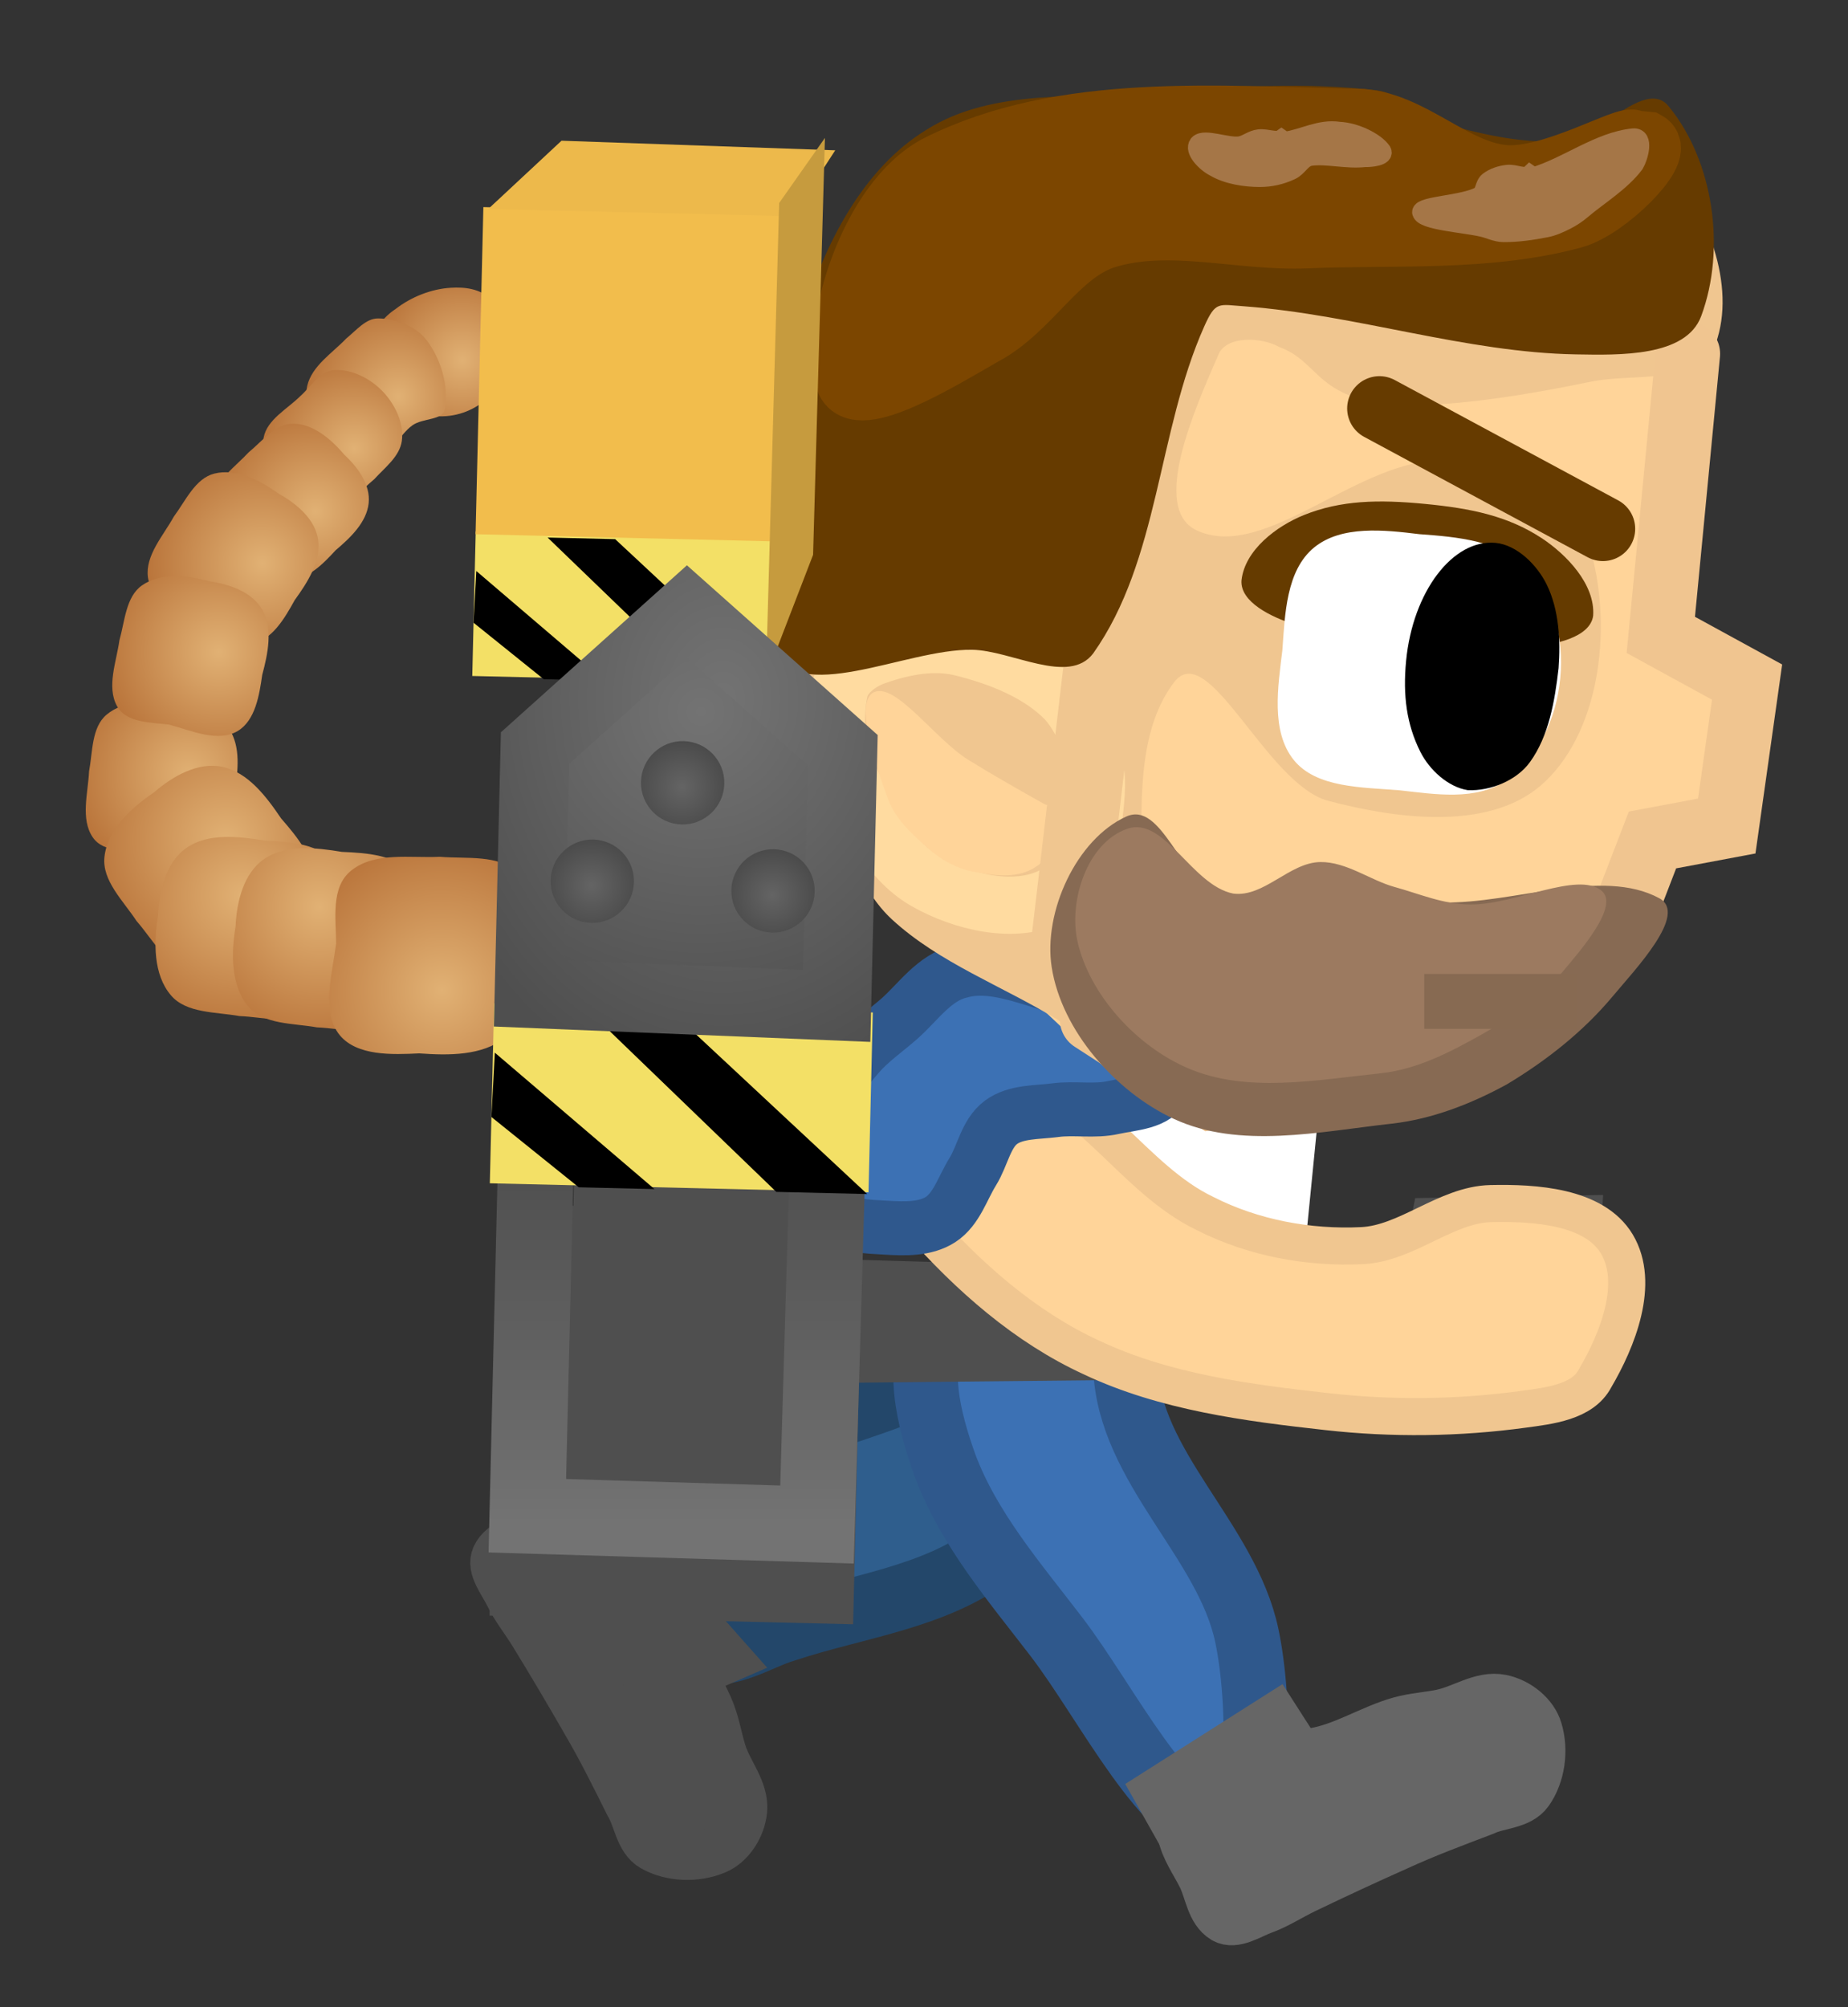 <svg xmlns="http://www.w3.org/2000/svg" xmlns:xlink="http://www.w3.org/1999/xlink" version="1.1" width="57.259" height="62.189" viewBox="-0.429 -0.026 57.259 62.189">
  <rect x="-0.429" y="-0.026" width="57.259" height="62.189" fill="#333333" stroke="none"/>
  <defs>
    <linearGradient id="grad_1" x2="1">
      <stop offset="0" stop-color="#4F4F4F" stop-opacity="1"/>
      <stop offset="1" stop-color="#4F4F4F" stop-opacity="1"/>
    </linearGradient>
    <linearGradient id="grad_2" x2="1">
      <stop offset="0" stop-color="#4F4F4F" stop-opacity="1"/>
      <stop offset="1" stop-color="#4F4F4F" stop-opacity="1"/>
    </linearGradient>
    <linearGradient id="grad_3" x2="1">
      <stop offset="0" stop-color="#F0C590" stop-opacity="1"/>
      <stop offset="1" stop-color="#F0C590" stop-opacity="1"/>
    </linearGradient>
    <radialGradient id="grad_4" cx="0.657" cy="0.562" r="0.855">
      <stop offset="0" stop-color="#E1B174" stop-opacity="1"/>
      <stop offset="1" stop-color="#AE632A" stop-opacity="1"/>
    </radialGradient>
    <radialGradient id="grad_5" cx="0.657" cy="0.562" r="0.855">
      <stop offset="0" stop-color="#E1B174" stop-opacity="1"/>
      <stop offset="1" stop-color="#AE632A" stop-opacity="1"/>
    </radialGradient>
    <radialGradient id="grad_6" cx="0.657" cy="0.562" r="0.855">
      <stop offset="0" stop-color="#E1B174" stop-opacity="1"/>
      <stop offset="1" stop-color="#AE632A" stop-opacity="1"/>
    </radialGradient>
    <radialGradient id="grad_7" cx="0.657" cy="0.562" r="0.855">
      <stop offset="0" stop-color="#E1B174" stop-opacity="1"/>
      <stop offset="1" stop-color="#AE632A" stop-opacity="1"/>
    </radialGradient>
    <radialGradient id="grad_8" cx="0.657" cy="0.562" r="0.855">
      <stop offset="0" stop-color="#E1B174" stop-opacity="1"/>
      <stop offset="1" stop-color="#AE632A" stop-opacity="1"/>
    </radialGradient>
    <radialGradient id="grad_9" cx="0.657" cy="0.562" r="0.855">
      <stop offset="0" stop-color="#E1B174" stop-opacity="1"/>
      <stop offset="1" stop-color="#AE632A" stop-opacity="1"/>
    </radialGradient>
    <radialGradient id="grad_10" cx="0.657" cy="0.562" r="0.855">
      <stop offset="0" stop-color="#E1B174" stop-opacity="1"/>
      <stop offset="1" stop-color="#AE632A" stop-opacity="1"/>
    </radialGradient>
    <radialGradient id="grad_11" cx="0.657" cy="0.562" r="0.855">
      <stop offset="0" stop-color="#E1B174" stop-opacity="1"/>
      <stop offset="1" stop-color="#AE632A" stop-opacity="1"/>
    </radialGradient>
    <radialGradient id="grad_12" cx="0.657" cy="0.562" r="0.855">
      <stop offset="0" stop-color="#E1B174" stop-opacity="1"/>
      <stop offset="1" stop-color="#AE632A" stop-opacity="1"/>
    </radialGradient>
    <radialGradient id="grad_13" cx="0.657" cy="0.562" r="0.855">
      <stop offset="0" stop-color="#E1B174" stop-opacity="1"/>
      <stop offset="1" stop-color="#AE632A" stop-opacity="1"/>
    </radialGradient>
    <radialGradient id="grad_14" cx="0.657" cy="0.562" r="0.855">
      <stop offset="0" stop-color="#E1B174" stop-opacity="1"/>
      <stop offset="1" stop-color="#AE632A" stop-opacity="1"/>
    </radialGradient>
    <linearGradient id="grad_15" x2="1">
      <stop offset="0" stop-color="#4F4F4F" stop-opacity="1"/>
      <stop offset="1" stop-color="#4F4F4F" stop-opacity="1"/>
    </linearGradient>
    <linearGradient id="grad_16" y2="1" x2="0">
      <stop offset="0" stop-color="#4F4F4F" stop-opacity="1"/>
      <stop offset="1" stop-color="#737373" stop-opacity="1"/>
    </linearGradient>
    <radialGradient id="grad_17" cx="0.537" cy="0.256" r="0.968">
      <stop offset="0" stop-color="#737373" stop-opacity="1"/>
      <stop offset="1" stop-color="#4F4F4F" stop-opacity="1"/>
    </radialGradient>
    <radialGradient id="grad_18" cx="0.619" cy="0.222" r="1.012">
      <stop offset="0" stop-color="#737373" stop-opacity="1"/>
      <stop offset="1" stop-color="#4F4F4F" stop-opacity="1"/>
    </radialGradient>
    <radialGradient id="grad_19" cx="0.493" cy="0.549" r="0.714">
      <stop offset="0" stop-color="#646464" stop-opacity="1"/>
      <stop offset="1" stop-color="#434343" stop-opacity="1"/>
    </radialGradient>
    <radialGradient id="grad_20" cx="0.493" cy="0.549" r="0.714">
      <stop offset="0" stop-color="#646464" stop-opacity="1"/>
      <stop offset="1" stop-color="#434343" stop-opacity="1"/>
    </radialGradient>
    <radialGradient id="grad_21" cx="0.493" cy="0.549" r="0.714">
      <stop offset="0" stop-color="#646464" stop-opacity="1"/>
      <stop offset="1" stop-color="#434343" stop-opacity="1"/>
    </radialGradient>
  <linearGradient id="grad_1-.9355133771896362,0.022388353943824768,-0.01218391302973032,0.5091134905815125,-185.1,-64" x2="48.443" x1="17.477" y1="37.024" y2="37.765" gradientUnits="userSpaceOnUse">
      <stop offset="0" stop-color="#4F4F4F" stop-opacity="1"/>
      <stop offset="1" stop-color="#4F4F4F" stop-opacity="1"/>
    </linearGradient><radialGradient id="grad_4-.157376766204834,-0.9211021661758423,0.9211021661758423,1.157376766204834,-356.6,10.65" cx="5.427" cy="23.96" r="4.618" gradientUnits="userSpaceOnUse">
      <stop offset="0" stop-color="#E1B174" stop-opacity="1"/>
      <stop offset="1" stop-color="#AE632A" stop-opacity="1"/>
    </radialGradient><radialGradient id="grad_5-.173354983329773,0.02808029018342495,-0.02808029018342495,1.173354983329773,-199.75,-181.3" cx="13.896" cy="11.135" r="3.544" gradientUnits="userSpaceOnUse">
      <stop offset="0" stop-color="#E1B174" stop-opacity="1"/>
      <stop offset="1" stop-color="#AE632A" stop-opacity="1"/>
    </radialGradient><radialGradient id="grad_6-.173354983329773,0.02808029018342495,-0.02808029018342495,1.173354983329773,-201.75,-180.05" cx="11.907" cy="12.264" r="3.683" gradientUnits="userSpaceOnUse">
      <stop offset="0" stop-color="#E1B174" stop-opacity="1"/>
      <stop offset="1" stop-color="#AE632A" stop-opacity="1"/>
    </radialGradient><radialGradient id="grad_7-.173354983329773,0.02808029018342495,-0.02808029018342495,1.173354983329773,-203.1,-178.45" cx="10.549" cy="13.866" r="3.678" gradientUnits="userSpaceOnUse">
      <stop offset="0" stop-color="#E1B174" stop-opacity="1"/>
      <stop offset="1" stop-color="#AE632A" stop-opacity="1"/>
    </radialGradient><radialGradient id="grad_8-.3180150985717773,0.03154224157333374,-0.03154224157333374,1.3180150985717773,-230.65,-200.2" cx="9.341" cy="15.821" r="4.116" gradientUnits="userSpaceOnUse">
      <stop offset="0" stop-color="#E1B174" stop-opacity="1"/>
      <stop offset="1" stop-color="#AE632A" stop-opacity="1"/>
    </radialGradient><radialGradient id="grad_9-.4447875022888184,-0.3170790374279022,0.3170790374279022,1.4447875022888184,-311.45,-154" cx="7.696" cy="17.426" r="4.618" gradientUnits="userSpaceOnUse">
      <stop offset="0" stop-color="#E1B174" stop-opacity="1"/>
      <stop offset="1" stop-color="#AE632A" stop-opacity="1"/>
    </radialGradient><radialGradient id="grad_10-.2366878986358643,-0.8115127682685852,0.8115127682685852,1.2366878986358643,-352.95,-26.15" cx="6.347" cy="20.179" r="4.618" gradientUnits="userSpaceOnUse">
      <stop offset="0" stop-color="#E1B174" stop-opacity="1"/>
      <stop offset="1" stop-color="#AE632A" stop-opacity="1"/>
    </radialGradient><radialGradient id="grad_11-.23802368342876434,-1.7687091827392578,1.7687091827392578,0.23802368342876434,-319.7,316.85" cx="6.57" cy="25.998" r="5.572" gradientUnits="userSpaceOnUse">
      <stop offset="0" stop-color="#E1B174" stop-opacity="1"/>
      <stop offset="1" stop-color="#AE632A" stop-opacity="1"/>
    </radialGradient><radialGradient id="grad_12-1.1195762157440186,-1.389797329902649,1.389797329902649,-1.1195762157440186,-6.4,464.6" cx="7.073" cy="27.719" r="5.572" gradientUnits="userSpaceOnUse">
      <stop offset="0" stop-color="#E1B174" stop-opacity="1"/>
      <stop offset="1" stop-color="#AE632A" stop-opacity="1"/>
    </radialGradient><radialGradient id="grad_13-1.1195762157440186,-1.389797329902649,1.389797329902649,-1.1195762157440186,-4,464.95" cx="9.473" cy="28.069" r="5.572" gradientUnits="userSpaceOnUse">
      <stop offset="0" stop-color="#E1B174" stop-opacity="1"/>
      <stop offset="1" stop-color="#AE632A" stop-opacity="1"/>
    </radialGradient><radialGradient id="grad_14-.3059983253479004,1.4201346635818481,-1.5034576654434204,1.3816542625427246,10.2,-453.65" cx="13.26" cy="30.659" r="6.202" gradientUnits="userSpaceOnUse">
      <stop offset="0" stop-color="#E1B174" stop-opacity="1"/>
      <stop offset="1" stop-color="#AE632A" stop-opacity="1"/>
    </radialGradient><radialGradient id="grad_17-.0706188678741455,0.025621647015213966,-0.025621647015213966,1.0706188678741455,-187.15,-158.95" cx="21.293" cy="22.029" r="10.541" gradientUnits="userSpaceOnUse">
      <stop offset="0" stop-color="#737373" stop-opacity="1"/>
      <stop offset="1" stop-color="#4F4F4F" stop-opacity="1"/>
    </radialGradient><radialGradient id="grad_19-.7271495461463928,0.017401868477463722,-0.017401868477463722,0.7271495461463928,-109.05,-99.2" cx="20.701" cy="24.354" r="1.843" gradientUnits="userSpaceOnUse">
      <stop offset="0" stop-color="#646464" stop-opacity="1"/>
      <stop offset="1" stop-color="#434343" stop-opacity="1"/>
    </radialGradient><radialGradient id="grad_20-.7271495461463928,0.017401868477463722,-0.017401868477463722,0.7271495461463928,-111.85,-96.15" cx="17.901" cy="27.404" r="1.843" gradientUnits="userSpaceOnUse">
      <stop offset="0" stop-color="#646464" stop-opacity="1"/>
      <stop offset="1" stop-color="#434343" stop-opacity="1"/>
    </radialGradient><radialGradient id="grad_21-.7271495461463928,0.017401868477463722,-0.017401868477463722,0.7271495461463928,-106.25,-95.85" cx="23.501" cy="27.703" r="1.843" gradientUnits="userSpaceOnUse">
      <stop offset="0" stop-color="#646464" stop-opacity="1"/>
      <stop offset="1" stop-color="#434343" stop-opacity="1"/>
    </radialGradient></defs>
  <!-- Exported by Scratch - http://scratch.mit.edu/ -->
  <path id="ID0.10165197495371103" fill="#4F4F4F" stroke="#4F4F4F" stroke-width="1.48" stroke-linecap="round" d="M 15.321 49.378 C 15.521 49.8 15.822 50.166 16.089 50.6 C 16.642 51.503 17.184 52.417 17.711 53.336 C 18.198 54.165 18.625 55.032 19.055 55.894 C 19.319 56.325 19.356 56.967 19.797 57.217 C 20.357 57.533 21.129 57.565 21.744 57.31 C 22.195 57.13 22.547 56.603 22.601 56.071 C 22.663 55.434 22.15 54.888 21.957 54.26 C 21.828 53.845 21.759 53.411 21.602 53.008 C 21.258 52.127 20.591 51.329 20.353 50.394 C 20.228 49.904 20.785 49.401 20.646 48.93 C 20.278 48.026 19.7 47.107 18.933 46.549 C 18.527 46.254 17.91 46.479 17.429 46.623 C 16.957 46.764 16.574 47.116 16.157 47.378 C 15.739 47.64 15.13 47.749 14.922 48.196 C 14.758 48.55 15.13 48.994 15.321 49.378 Z "/>
  <path id="ID0.10165197495371103" fill="#666666" stroke="#666666" stroke-width="1.48" stroke-linecap="round" d="M 38.703 59.164 C 39.143 59.008 39.537 58.745 39.996 58.523 C 40.95 58.064 41.914 57.616 42.882 57.185 C 43.755 56.784 44.661 56.447 45.561 56.105 C 46.017 55.886 46.659 55.913 46.953 55.5 C 47.324 54.975 47.433 54.21 47.241 53.572 C 47.107 53.106 46.619 52.702 46.094 52.595 C 45.468 52.469 44.872 52.925 44.227 53.054 C 43.803 53.14 43.363 53.165 42.947 53.281 C 42.036 53.535 41.174 54.117 40.22 54.26 C 39.72 54.336 39.276 53.73 38.793 53.821 C 37.857 54.097 36.885 54.58 36.251 55.286 C 35.918 55.66 36.08 56.297 36.174 56.79 C 36.267 57.273 36.578 57.69 36.797 58.132 C 37.016 58.574 37.063 59.191 37.487 59.443 C 37.822 59.641 38.301 59.316 38.703 59.164 Z "/>
  <path id="ID0.8862749082036316" fill="#2F5E8D" stroke="#23476A" stroke-width="2" stroke-linecap="round" d="M 18.344 47.615 C 17.414 48.764 19.837 50.395 21.166 51.04 C 22.025 51.457 23.02 50.726 23.903 50.466 C 26.078 49.742 28.549 49.475 30.328 48.091 C 31.238 47.384 31.352 45.865 31.146 44.733 C 30.997 43.91 30.093 43.41 29.364 43.038 C 28.867 42.785 28.593 42.636 27.812 42.982 C 24.549 44.316 20.53 44.914 18.344 47.615 Z "/>
  <path id="ID0.8862749082036316" fill="#3C71B4" stroke="#2F588C" stroke-width="2" stroke-linecap="round" d="M 37.432 56.585 C 38.71 56.603 38.618 52.621 38.204 50.654 C 37.584 47.698 34.547 45.42 34.443 42.342 C 34.401 41.103 37.42 42.23 37.932 41.042 C 38.999 38.565 40.109 32.939 38.317 32.95 C 35.506 32.969 31.265 37.674 28.731 40.976 C 27.848 42.128 28.359 44.001 28.853 45.381 C 29.591 47.353 31.007 48.994 32.301 50.683 C 33.884 52.751 35.73 56.56 37.432 56.585 Z "/>
  <path id="ID0.4931722558103502" fill="url(#grad_1-.9355133771896362,0.022388353943824768,-0.01218391302973032,0.5091134905815125,-185.1,-64)" stroke="url(#grad_2)" stroke-width="1.507" d="M 17.448 38.245 L 19.99 39.58 L 43.562 40.271 L 44.041 37.838 L 48.443 37.765 L 48.205 41.834 L 17.635 42.147 L 17.448 38.245 Z "/>
  <path id="ID0.2493568635545671" fill="#FFFFFF" stroke="none" stroke-linecap="round" d="M 33.692 34.24 L 40.444 34.252 L 40.048 38.243 L 33.54 40.588 L 33.692 34.24 Z " stroke-width="1"/>
  <path id="ID0.3092493093572557" fill="#FFD499" stroke="#F0C690" stroke-width="1.149" stroke-linecap="round" d="M 27.205 35.592 C 26.8 35.865 27.528 37.212 28.073 37.83 C 29.585 39.546 31.35 41.098 33.396 42.036 C 35.66 43.106 38.232 43.438 40.694 43.711 C 42.709 43.938 44.764 43.913 46.782 43.637 C 47.576 43.529 48.606 43.416 48.99 42.684 C 49.694 41.486 50.392 39.734 49.668 38.518 C 48.967 37.347 47.127 37.234 45.76 37.265 C 44.378 37.297 43.168 38.501 41.772 38.568 C 40.124 38.649 38.394 38.329 36.916 37.576 C 34.693 36.52 33.317 33.844 30.903 33.256 L 27.52 35.419 Z "/>
  <path id="ID0.09319758368656039" fill="#3C71B4" stroke="#2F588D" stroke-width="1.673" stroke-linecap="round" d="M 29.315 30.073 C 28.515 30.263 28.006 31.039 27.439 31.535 C 27.011 31.912 26.528 32.241 26.156 32.676 C 25.762 33.137 25.345 33.623 25.157 34.2 C 24.985 34.73 25.082 35.318 25.117 35.873 C 25.153 36.438 24.992 37.132 25.37 37.553 C 25.753 37.981 26.459 37.976 27.033 38.012 C 27.598 38.046 28.238 38.067 28.713 37.759 C 29.212 37.435 29.396 36.782 29.711 36.276 C 30.02 35.779 30.115 35.099 30.584 34.749 C 31.044 34.406 31.698 34.446 32.267 34.371 C 32.863 34.292 33.483 34.42 34.069 34.288 C 34.622 34.164 35.433 34.145 35.633 33.614 C 35.848 33.048 35.424 32.315 34.962 31.924 C 34.073 31.171 32.929 30.736 31.819 30.384 C 30.945 30.109 30.091 29.848 29.315 30.073 Z "/>
  <g id="ID0.7357129715383053">
    <path id="ID0.191649260930717" fill="#FFD499" stroke="none" stroke-linecap="round" d="M 39.53 8.645 C 43.302 7.845 48.229 5.152 51.075 7.753 C 54.07 10.489 51.004 16 51.848 20.025 C 52.062 20.996 53.719 20.604 53.973 21.435 C 54.363 22.709 54.162 24.288 53.54 25.412 C 53.261 25.913 52.166 25.119 51.819 25.547 C 50.505 27.176 50.614 29.916 48.834 31.079 C 45.492 33.263 41.448 35.071 37.462 34.867 C 34.613 34.721 32.732 31.604 30.344 30.014 C 29.506 29.457 28.37 29.297 27.939 28.377 C 26.041 24.748 22.674 20.861 23.619 16.886 C 24.36 13.764 28.904 13.216 31.75 11.715 C 34.225 10.46 36.784 9.227 39.53 8.645 Z " stroke-width="1"/>
    <path id="ID0.8556915456429124" fill="#F0C690" stroke="none" stroke-linecap="round" d="M 42.703 3.628 C 43.396 3.714 43.89 4.428 44.568 4.611 C 45.859 4.958 47.15 5.109 48.431 5.183 C 49.392 5.24 50.704 4.284 51.261 5.003 C 52.443 6.532 53.382 8.799 52.731 10.619 C 52.262 11.931 50.161 11.523 48.85 11.803 C 39.856 13.659 41.096 11.412 39.209 10.726 C 38.666 10.415 37.579 10.37 37.329 10.948 C 36.585 12.661 35.207 15.738 36.653 16.408 C 38.79 17.399 41.722 14.105 44.396 14.239 C 46.121 14.325 48.302 15.268 48.815 16.873 C 49.533 19.262 49.205 22.492 47.46 24.177 C 45.839 25.741 42.923 25.366 40.721 24.785 C 38.81 24.27 37.011 19.721 35.95 21.112 C 33.87 23.842 35.864 29.21 34.553 33.033 C 34.227 33.99 33.095 32.03 32.334 31.564 C 30.632 30.522 28.674 29.812 27.207 28.46 C 26.231 27.558 25.788 26.134 25.243 24.855 C 24.671 23.609 23.896 22.342 23.864 20.905 C 23.789 17.459 23.595 13.796 24.904 10.608 C 25.789 8.454 27.958 7.048 29.886 5.812 C 31.742 4.691 33.93 4.057 36.017 3.689 C 38.209 3.301 40.494 3.362 42.703 3.628 Z " stroke-width="1"/>
    <path id="ID0.2703239833936095" fill="#653B00" stroke="none" stroke-linecap="round" d="M 43.716 15.586 C 45.151 15.724 46.282 15.959 47.326 16.639 C 48.1 17.145 49.001 18.075 48.934 19.051 C 48.841 19.737 47.713 19.951 47.001 20.018 C 45.718 20.136 44.454 19.613 43.169 19.451 C 42.002 19.378 40.765 19.669 39.647 19.311 C 38.971 19.093 37.987 18.628 38.038 17.954 C 38.142 17.012 39.128 16.272 39.972 15.932 C 41.119 15.471 42.281 15.448 43.716 15.586 Z " stroke-width="1"/>
    <g id="ID0.956311296671629">
      <path id="ID0.30213406030088663" fill="#FFFFFF" stroke="none" stroke-linecap="round" d="M 43.547 16.524 C 44.714 16.608 46.071 16.725 46.867 17.57 C 47.683 18.438 48.038 19.707 47.914 20.991 C 47.791 22.275 47.209 23.464 46.235 24.15 C 45.309 24.801 44.015 24.578 42.935 24.46 C 41.784 24.364 40.359 24.393 39.655 23.518 C 38.942 22.629 39.168 21.248 39.305 20.114 C 39.384 19.007 39.422 17.647 40.287 16.938 C 41.134 16.244 42.467 16.392 43.547 16.524 Z " stroke-width="0.995"/>
      <path id="ID0.8961478788405657" fill="#000000" stroke="none" stroke-linecap="round" d="M 45.912 16.794 C 46.575 16.858 47.202 17.481 47.5 18.096 C 47.878 18.877 47.925 19.815 47.862 20.679 C 47.746 21.686 47.564 22.777 46.972 23.591 C 46.56 24.158 45.752 24.486 45.051 24.456 C 44.437 24.36 43.859 23.826 43.578 23.265 C 43.154 22.42 43.035 21.522 43.138 20.45 C 43.241 19.378 43.603 18.432 44.106 17.77 C 44.608 17.109 45.25 16.731 45.912 16.794 Z " stroke-width="0.995"/>
    </g>
    <path id="ID0.06146117439493537" fill="#F0C690" stroke="#FFDBA0" stroke-width="1.772" stroke-linecap="round" d="M 29.398 20.045 C 30.574 20.341 31.789 20.824 32.608 21.674 C 33.276 22.438 33.6 23.574 33.536 24.539 C 33.461 25.684 33.22 27.187 32.203 27.72 C 31.044 28.326 29.385 27.934 28.218 27.259 C 27.082 26.585 26.437 25.241 25.869 24.009 C 25.499 23.206 25.395 22.261 25.58 21.371 C 25.685 20.869 26.211 20.478 26.696 20.307 C 27.596 19.991 28.521 19.823 29.398 20.045 Z "/>
    <path id="ID0.9459127215668559" fill="#FFD499" stroke="none" stroke-linecap="round" d="M 29.562 23.509 C 30.325 23.983 31.134 24.441 31.941 24.893 C 32.189 24.987 32.762 24.846 32.721 25.144 C 32.627 25.802 32.218 26.465 31.66 26.835 C 31.138 27.181 30.458 27.121 29.879 27.006 C 29.325 26.938 28.795 26.662 28.389 26.31 C 27.878 25.861 27.33 25.39 27.084 24.728 C 26.698 23.687 26.027 21.712 26.649 21.421 C 27.32 21.107 28.549 22.881 29.562 23.509 Z " stroke-width="1"/>
    <path id="ID0.6276269098743796" fill="#F0C690" stroke="none" d="M 32.528 20.544 L 34.731 21.078 L 33.775 29.21 L 31.529 29.037 L 32.528 20.544 Z " stroke-width="1.36"/>
    <path id="ID0.7435970422811806" fill="none" stroke="#663B00" stroke-width="2" stroke-linecap="round" d="M 42.312 12.629 L 49.236 16.358 "/>
    <path id="ID0.41598089784383774" fill="none" stroke="url(#grad_3)" stroke-width="2" stroke-linecap="round" d="M 51.867 10.935 L 51.03 19.645 L 53.703 21.107 L 53.073 25.567 L 50.772 25.999 L 49.634 28.954 L 45.236 32.901 L 37.145 33.983 L 33.41 31.564 "/>
    <path id="ID0.46292465971782804" fill="#876A53" stroke="none" stroke-linecap="round" d="M 37.291 27.601 C 39.56 28.192 41.99 27.892 44.256 27.936 C 46.497 27.981 49.204 26.84 50.984 27.805 C 51.884 28.294 50.234 30.009 49.503 30.886 C 48.612 31.946 47.467 32.849 46.254 33.574 C 45.164 34.17 43.948 34.648 42.695 34.788 C 40.452 35.038 37.974 35.586 35.938 34.639 C 34.142 33.806 32.465 31.913 32.157 29.941 C 31.889 28.227 32.927 25.971 34.468 25.273 C 35.571 24.775 36.145 27.263 37.291 27.601 Z " stroke-width="1.115"/>
    <path id="ID0.46292465971782804" fill="#9C7A60" stroke="none" stroke-linecap="round" d="M 37.777 27.659 C 38.731 27.788 39.524 26.695 40.482 26.683 C 41.288 26.673 42.03 27.247 42.769 27.452 C 43.545 27.665 44.278 27.992 45.128 27.999 C 46.492 28.011 48.441 26.966 49.188 27.565 C 49.773 28.037 48.527 29.438 47.935 30.145 C 47.291 30.914 46.399 31.508 45.495 32.016 C 44.508 32.572 43.493 33.101 42.365 33.226 C 40.332 33.44 38.171 33.854 36.353 33.06 C 34.751 32.362 33.333 30.777 32.961 29.164 C 32.669 27.894 33.255 26.08 34.504 25.65 C 35.649 25.258 36.497 27.402 37.777 27.659 Z " stroke-width="0.957"/>
    <path id="ID0.8556915456429124" fill="#663B00" stroke="none" stroke-linecap="round" d="M 42.253 2.778 C 42.946 2.864 43.44 3.578 44.118 3.761 C 45.409 4.108 46.685 4.443 47.981 4.333 C 49.15 4.234 50.578 2.345 51.295 3.295 C 52.659 4.976 53.056 7.681 52.281 9.769 C 51.81 11.036 49.751 10.977 48.4 10.954 C 44.993 10.895 41.611 9.731 38.145 9.466 C 37.325 9.412 37.241 9.285 36.879 10.098 C 35.43 13.352 35.492 17.321 33.445 20.216 C 32.691 21.221 30.913 20.124 29.689 20.106 C 27.6 20.075 24.309 21.895 23.415 20.055 C 21.911 16.956 23.474 13.062 24.454 9.758 C 25.109 7.552 26.307 5.198 28.273 3.997 C 30.353 2.679 33.092 3.045 35.567 2.839 C 37.786 2.654 40.044 2.512 42.253 2.778 Z " stroke-width="1"/>
    <path id="ID0.4824404357932508" fill="#7C4600" stroke="#7C4600" stroke-width="2" stroke-linecap="round" d="M 50.185 4.394 C 50.089 4.148 47.706 5.572 46.214 5.469 C 44.593 5.357 43.25 3.749 41.61 3.721 C 37.3 3.647 32.546 3.205 28.665 5.139 C 26.558 6.23 25.428 10.117 25.825 11.698 C 26.07 12.678 28.764 11.017 30.029 10.293 C 31.474 9.527 32.323 7.755 33.833 7.293 C 35.816 6.686 37.99 7.378 40.062 7.289 C 42.813 7.172 45.651 7.396 48.308 6.675 C 49.335 6.396 51.018 4.683 50.583 4.433 Z "/>
    <path id="ID0.5121778678148985" fill="#A57647" stroke="#A57647" stroke-width="0.566" stroke-linecap="round" d="M 46.974 5.369 C 46.815 5.518 46.542 5.338 46.28 5.364 C 46.063 5.386 45.844 5.462 45.69 5.581 C 45.538 5.699 45.582 5.942 45.41 6.039 C 44.913 6.31 43.605 6.337 43.607 6.549 C 43.651 6.816 44.927 6.897 45.504 7.03 C 45.721 7.08 45.928 7.19 46.152 7.192 C 46.6 7.195 47.046 7.13 47.477 7.045 C 47.702 7.001 47.906 6.905 48.1 6.807 C 48.279 6.716 48.446 6.605 48.589 6.481 C 49.087 6.056 49.797 5.63 50.226 5.06 C 50.357 4.838 50.537 4.205 50.179 4.235 C 49.11 4.34 48.122 5.135 47.078 5.441 Z "/>
    <path id="ID0.5121778678148985" fill="#A57647" stroke="#A57647" stroke-width="0.566" stroke-linecap="round" d="M 39.274 4.269 C 39.118 4.378 38.842 4.238 38.58 4.264 C 38.363 4.286 38.2 4.444 37.99 4.481 C 37.609 4.542 36.887 4.23 36.7 4.432 C 36.538 4.623 36.916 5.022 37.198 5.163 C 37.61 5.406 38.159 5.484 38.605 5.485 C 38.942 5.484 39.256 5.415 39.573 5.267 C 39.81 5.16 39.91 4.866 40.184 4.829 C 40.68 4.76 41.289 4.934 41.87 4.867 C 42.048 4.875 42.494 4.823 42.396 4.656 C 42.181 4.351 41.563 4.053 41.066 4.031 C 40.467 3.938 39.961 4.255 39.378 4.341 Z "/>
  </g>
  <path id="ID0.04297091066837311" fill="#666666" stroke="none" d="M 34.436 55.247 L 39.309 52.153 L 41.663 55.826 L 36.363 58.665 L 34.436 55.247 Z " stroke-width="0.853"/>
  <path id="ID0.04297091066837311" fill="#4F4F4F" stroke="none" d="M 19.095 46.088 L 20.843 48.829 L 23.341 51.645 L 19.679 53.233 L 16.058 48.434 L 19.095 46.088 Z " stroke-width="0.853"/>
  <path id="ID0.20703006582334638" fill="url(#grad_4-.157376766204834,-0.9211021661758423,0.9211021661758423,1.157376766204834,-356.6,10.65)" stroke="none" d="M 2.872 22.118 C 3.41 21.663 4.247 21.681 4.935 21.8 C 5.569 21.832 6.306 22.012 6.666 22.549 C 7.036 23.103 6.95 23.867 6.834 24.542 C 6.803 25.164 6.753 25.968 6.234 26.342 C 5.66 26.756 4.809 26.459 4.103 26.337 C 3.531 26.314 2.776 26.412 2.441 25.911 C 2.061 25.346 2.299 24.544 2.331 23.872 C 2.444 23.264 2.406 22.511 2.872 22.118 Z " stroke-width="1.479"/>
  <g id="ID0.5772601133212447">
    <path id="ID0.20703006582334638" fill="url(#grad_5-.173354983329773,0.02808029018342495,-0.02808029018342495,1.173354983329773,-199.75,-181.3)" stroke="none" d="M 13.539 8.89 C 13.968 8.862 14.467 8.919 14.781 9.254 C 15.155 9.652 15.386 10.191 15.372 10.783 C 15.358 11.374 15.106 11.903 14.708 12.281 C 14.312 12.66 13.771 12.887 13.18 12.873 C 12.588 12.859 12.059 12.607 11.681 12.209 C 11.302 11.812 11.058 11.228 11.09 10.68 C 11.118 10.193 11.46 9.793 11.821 9.553 C 12.32 9.165 12.945 8.925 13.539 8.89 Z " stroke-width="1.174"/>
    <g id="ID0.7100869915448129">
      <path id="ID0.8643447342328727" fill="#F3E066" stroke="none" d="M 14.311 16.44 L 23.739 16.665 L 23.632 21.144 L 14.204 20.918 L 14.311 16.44 Z " stroke-width="0.943"/>
      <path id="ID0.3959999615326524" fill="#000000" stroke="none" stroke-linecap="round" d="M 14.243 19.268 L 14.329 17.666 L 18.304 21.063 L 16.418 21.018 L 14.243 19.268 Z " stroke-width="0.943"/>
      <path id="ID0.3959999615326524" fill="#000000" stroke="none" stroke-linecap="round" d="M 16.539 16.629 L 18.632 16.679 L 23.615 21.326 L 21.352 21.272 L 16.539 16.629 Z " stroke-width="1.132"/>
      <path id="ID0.8609093781560659" fill="#F2BD4C" stroke="none" d="M 14.548 6.391 L 23.976 6.617 L 23.734 16.752 L 14.306 16.526 L 14.548 6.391 Z " stroke-width="0.913"/>
      <path id="ID0.8326035565696657" fill="#EDB94B" stroke="none" stroke-linecap="round" d="M 16.969 4.334 L 25.45 4.631 L 24.125 6.674 L 14.699 6.449 L 16.969 4.334 Z " stroke-width="1.029"/>
      <path id="ID0.8326035565696657" fill="#C69B3E" stroke="none" stroke-linecap="round" d="M 24.764 17.164 L 25.131 4.247 L 23.713 6.264 L 23.303 20.955 L 24.764 17.164 Z " stroke-width="1.029"/>
    </g>
    <path id="ID0.20703006582334638" fill="url(#grad_6-.173354983329773,0.02808029018342495,-0.02808029018342495,1.173354983329773,-201.75,-180.05)" stroke="none" d="M 11.282 9.84 C 11.828 9.841 12.445 10.075 12.781 10.504 C 13.214 11.062 13.483 11.903 13.358 12.649 C 13.303 13.003 12.676 12.918 12.348 13.153 C 11.939 13.448 11.689 14.088 11.18 14.123 C 10.634 14.159 10.059 13.857 9.681 13.459 C 9.302 13.062 8.965 12.461 9.09 11.93 C 9.236 11.306 9.871 10.913 10.299 10.462 C 10.609 10.211 10.906 9.839 11.282 9.84 Z " stroke-width="1.174"/>
    <path id="ID0.20703006582334638" fill="url(#grad_7-.173354983329773,0.02808029018342495,-0.02808029018342495,1.173354983329773,-203.1,-178.45)" stroke="none" d="M 9.932 11.44 C 10.478 11.41 11.053 11.706 11.431 12.104 C 11.81 12.501 12.096 13.092 12.022 13.633 C 11.955 14.121 11.493 14.461 11.172 14.816 C 10.753 15.165 10.352 15.665 9.83 15.723 C 9.287 15.784 8.709 15.457 8.331 15.059 C 7.952 14.662 7.638 14.067 7.74 13.53 C 7.847 12.968 8.483 12.642 8.886 12.237 C 9.216 11.943 9.487 11.463 9.932 11.44 Z " stroke-width="1.174"/>
    <path id="ID0.20703006582334638" fill="url(#grad_8-.3180150985717773,0.03154224157333374,-0.03154224157333374,1.3180150985717773,-230.65,-200.2)" stroke="none" d="M 8.646 13.101 C 9.274 13.098 9.836 13.588 10.239 14.062 C 10.654 14.447 11.055 14.992 10.994 15.564 C 10.931 16.155 10.436 16.628 9.97 17.023 C 9.594 17.431 9.1 17.952 8.531 17.912 C 7.902 17.866 7.49 17.177 7.077 16.69 C 6.699 16.348 6.126 15.983 6.184 15.449 C 6.247 14.845 6.867 14.433 7.273 13.991 C 7.699 13.64 8.103 13.104 8.646 13.101 Z " stroke-width="1.318"/>
    <path id="ID0.20703006582334638" fill="url(#grad_9-.4447875022888184,-0.3170790374279022,0.3170790374279022,1.4447875022888184,-311.45,-154)" stroke="none" d="M 6.213 14.647 C 6.897 14.476 7.64 14.861 8.205 15.27 C 8.761 15.578 9.343 16.065 9.429 16.705 C 9.518 17.365 9.104 18.013 8.702 18.568 C 8.401 19.113 8.001 19.812 7.371 19.92 C 6.673 20.039 6.04 19.398 5.46 18.977 C 4.957 18.704 4.235 18.46 4.155 17.862 C 4.063 17.187 4.63 16.573 4.955 15.983 C 5.324 15.487 5.622 14.795 6.213 14.647 Z " stroke-width="1.479"/>
    <path id="ID0.20703006582334638" fill="url(#grad_10-.2366878986358643,-0.8115127682685852,0.8115127682685852,1.2366878986358643,-352.95,-26.15)" stroke="none" d="M 3.971 18.111 C 4.549 17.707 5.38 17.802 6.054 17.983 C 6.683 18.073 7.401 18.32 7.709 18.887 C 8.028 19.472 7.873 20.225 7.695 20.887 C 7.607 21.503 7.484 22.299 6.933 22.625 C 6.324 22.984 5.504 22.611 4.812 22.425 C 4.244 22.35 3.483 22.379 3.195 21.849 C 2.869 21.251 3.178 20.475 3.272 19.809 C 3.44 19.213 3.471 18.46 3.971 18.111 Z " stroke-width="1.479"/>
    <path id="ID0.20703006582334638" fill="url(#grad_11-.23802368342876434,-1.7687091827392578,1.7687091827392578,0.23802368342876434,-319.7,316.85)" stroke="none" d="M 2.807 26.529 C 2.895 25.684 3.639 25 4.336 24.529 C 4.915 24.027 5.708 23.568 6.469 23.735 C 7.254 23.908 7.818 24.644 8.28 25.33 C 8.773 25.897 9.401 26.638 9.262 27.398 C 9.108 28.238 8.12 28.69 7.403 29.173 C 6.886 29.631 6.31 30.348 5.6 30.191 C 4.797 30.017 4.334 29.12 3.801 28.508 C 3.391 27.884 2.73 27.261 2.807 26.529 Z " stroke-width="1.785"/>
    <path id="ID0.20703006582334638" fill="url(#grad_12-1.1195762157440186,-1.389797329902649,1.389797329902649,-1.1195762157440186,-6.4,464.6)" stroke="none" d="M 4.869 30.814 C 4.316 30.169 4.332 29.159 4.47 28.328 C 4.504 27.563 4.717 26.672 5.362 26.235 C 6.027 25.784 6.95 25.882 7.765 26.018 C 8.515 26.05 9.486 26.105 9.941 26.728 C 10.445 27.418 10.093 28.446 9.95 29.299 C 9.927 29.99 10.051 30.9 9.448 31.308 C 8.769 31.77 7.8 31.489 6.989 31.455 C 6.255 31.323 5.347 31.374 4.869 30.814 Z " stroke-width="1.785"/>
    <path id="ID0.20703006582334638" fill="url(#grad_13-1.1195762157440186,-1.389797329902649,1.389797329902649,-1.1195762157440186,-4,464.95)" stroke="none" d="M 7.269 31.165 C 6.716 30.519 6.732 29.509 6.87 28.678 C 6.904 27.913 7.117 27.022 7.762 26.585 C 8.427 26.134 9.35 26.232 10.165 26.368 C 10.915 26.4 11.886 26.455 12.341 27.078 C 12.845 27.768 12.493 28.796 12.35 29.649 C 12.326 30.34 12.451 31.25 11.848 31.658 C 11.169 32.12 10.2 31.839 9.389 31.805 C 8.655 31.673 7.747 31.724 7.269 31.165 Z " stroke-width="1.785"/>
    <path id="ID0.20703006582334638" fill="url(#grad_14-.3059983253479004,1.4201346635818481,-1.5034576654434204,1.3816542625427246,10.2,-453.65)" stroke="none" d="M 15.59 27.009 C 16.233 27.666 16.256 28.783 16.137 29.716 C 16.131 30.565 15.931 31.572 15.229 32.122 C 14.506 32.69 13.474 32.677 12.559 32.611 C 11.72 32.653 10.636 32.693 10.102 32.052 C 9.513 31.341 9.862 30.168 9.986 29.211 C 9.984 28.445 9.808 27.451 10.463 26.939 C 11.201 26.357 12.293 26.567 13.199 26.52 C 14.024 26.59 15.034 26.44 15.59 27.009 Z " stroke-width="1.986"/>
    <g id="ID0.10950249573215842">
      <path id="ID0.6494581247679889" fill="none" stroke="url(#grad_15)" stroke-width="5.315" d="M 17.558 43.345 L 23.509 43.488 L 23.411 47.579 L 17.46 47.437 L 17.558 43.345 Z "/>
      <path id="ID0.11857579834759235" fill="#4F4F4F" stroke="none" d="M 17.407 34.474 L 24.154 34.635 L 23.831 48.129 L 17.084 47.968 L 17.407 34.474 Z " stroke-width="1.174"/>
      <path id="ID0.4165389509871602" fill="none" stroke="url(#grad_16)" stroke-width="2.347" stroke-linecap="round" d="M 16.17 36.083 L 15.91 46.936 L 24.885 47.209 L 25.204 36.299 "/>
      <path id="ID0.8643447342328727" fill="#F3E066" stroke="none" d="M 14.881 31.062 L 26.614 31.343 L 26.481 36.916 L 14.748 36.636 L 14.881 31.062 Z " stroke-width="1.174"/>
      <path id="ID0.3959999615326524" fill="#000000" stroke="none" stroke-linecap="round" d="M 14.797 34.582 L 14.903 32.589 L 19.85 36.816 L 17.503 36.76 L 14.797 34.582 Z " stroke-width="1.174"/>
      <path id="ID0.3959999615326524" fill="#000000" stroke="none" stroke-linecap="round" d="M 17.634 31.123 L 20.239 31.186 L 26.44 36.969 L 23.624 36.902 L 17.634 31.123 Z " stroke-width="1.408"/>
      <path id="ID0.6601373604498804" fill="url(#grad_17-.0706188678741455,0.025621647015213966,-0.025621647015213966,1.0706188678741455,-187.15,-158.95)" stroke="url(#grad_18)" stroke-width="2.142" stroke-linecap="round" d="M 25.493 31.141 L 15.969 30.752 L 16.15 23.151 L 20.858 18.925 L 25.683 23.218 L 25.493 31.141 Z "/>
      <path id="ID0.811193433124572" fill="url(#grad_19-.7271495461463928,0.017401868477463722,-0.017401868477463722,0.7271495461463928,-109.05,-99.2)" stroke="none" d="M 20.753 22.936 C 21.11 22.945 21.428 23.097 21.657 23.336 C 21.885 23.576 22.022 23.901 22.013 24.258 C 22.005 24.614 21.852 24.933 21.613 25.161 C 21.373 25.389 21.048 25.526 20.692 25.518 C 20.335 25.509 20.017 25.357 19.788 25.118 C 19.56 24.878 19.423 24.552 19.432 24.196 C 19.44 23.84 19.593 23.521 19.832 23.293 C 20.071 23.065 20.397 22.928 20.753 22.936 Z " stroke-width="0.727"/>
      <path id="ID0.811193433124572" fill="url(#grad_20-.7271495461463928,0.017401868477463722,-0.017401868477463722,0.7271495461463928,-111.85,-96.15)" stroke="none" d="M 17.953 25.986 C 18.31 25.995 18.628 26.147 18.857 26.386 C 19.085 26.626 19.222 26.951 19.213 27.308 C 19.205 27.664 19.052 27.983 18.813 28.211 C 18.573 28.439 18.248 28.576 17.892 28.568 C 17.535 28.559 17.217 28.407 16.988 28.168 C 16.76 27.928 16.623 27.602 16.632 27.246 C 16.64 26.89 16.793 26.571 17.032 26.343 C 17.271 26.115 17.597 25.978 17.953 25.986 Z " stroke-width="0.727"/>
      <path id="ID0.811193433124572" fill="url(#grad_21-.7271495461463928,0.017401868477463722,-0.017401868477463722,0.7271495461463928,-106.25,-95.85)" stroke="none" d="M 23.553 26.286 C 23.91 26.295 24.228 26.447 24.457 26.686 C 24.685 26.926 24.822 27.252 24.813 27.608 C 24.805 27.964 24.652 28.283 24.413 28.511 C 24.173 28.739 23.848 28.876 23.491 28.868 C 23.135 28.859 22.817 28.707 22.588 28.468 C 22.36 28.228 22.223 27.902 22.232 27.546 C 22.24 27.19 22.393 26.871 22.632 26.642 C 22.871 26.415 23.197 26.278 23.553 26.286 Z " stroke-width="0.727"/>
    </g>
  </g>
  <path id="ID0.7804789403453469" fill="#876A52" stroke="none" d="M 43.7 30.15 L 48.45 30.15 L 48.45 31.85 L 43.7 31.85 L 43.7 30.15 Z " stroke-width="1"/>
  <path id="ID0.8947033081203699" fill="#876A52" stroke="none" d="M 45.75 30.8 L 45.75 30.8 L 45.75 31.25 L 45.75 31.25 L 45.75 30.8 Z " stroke-width="1"/>
</svg>